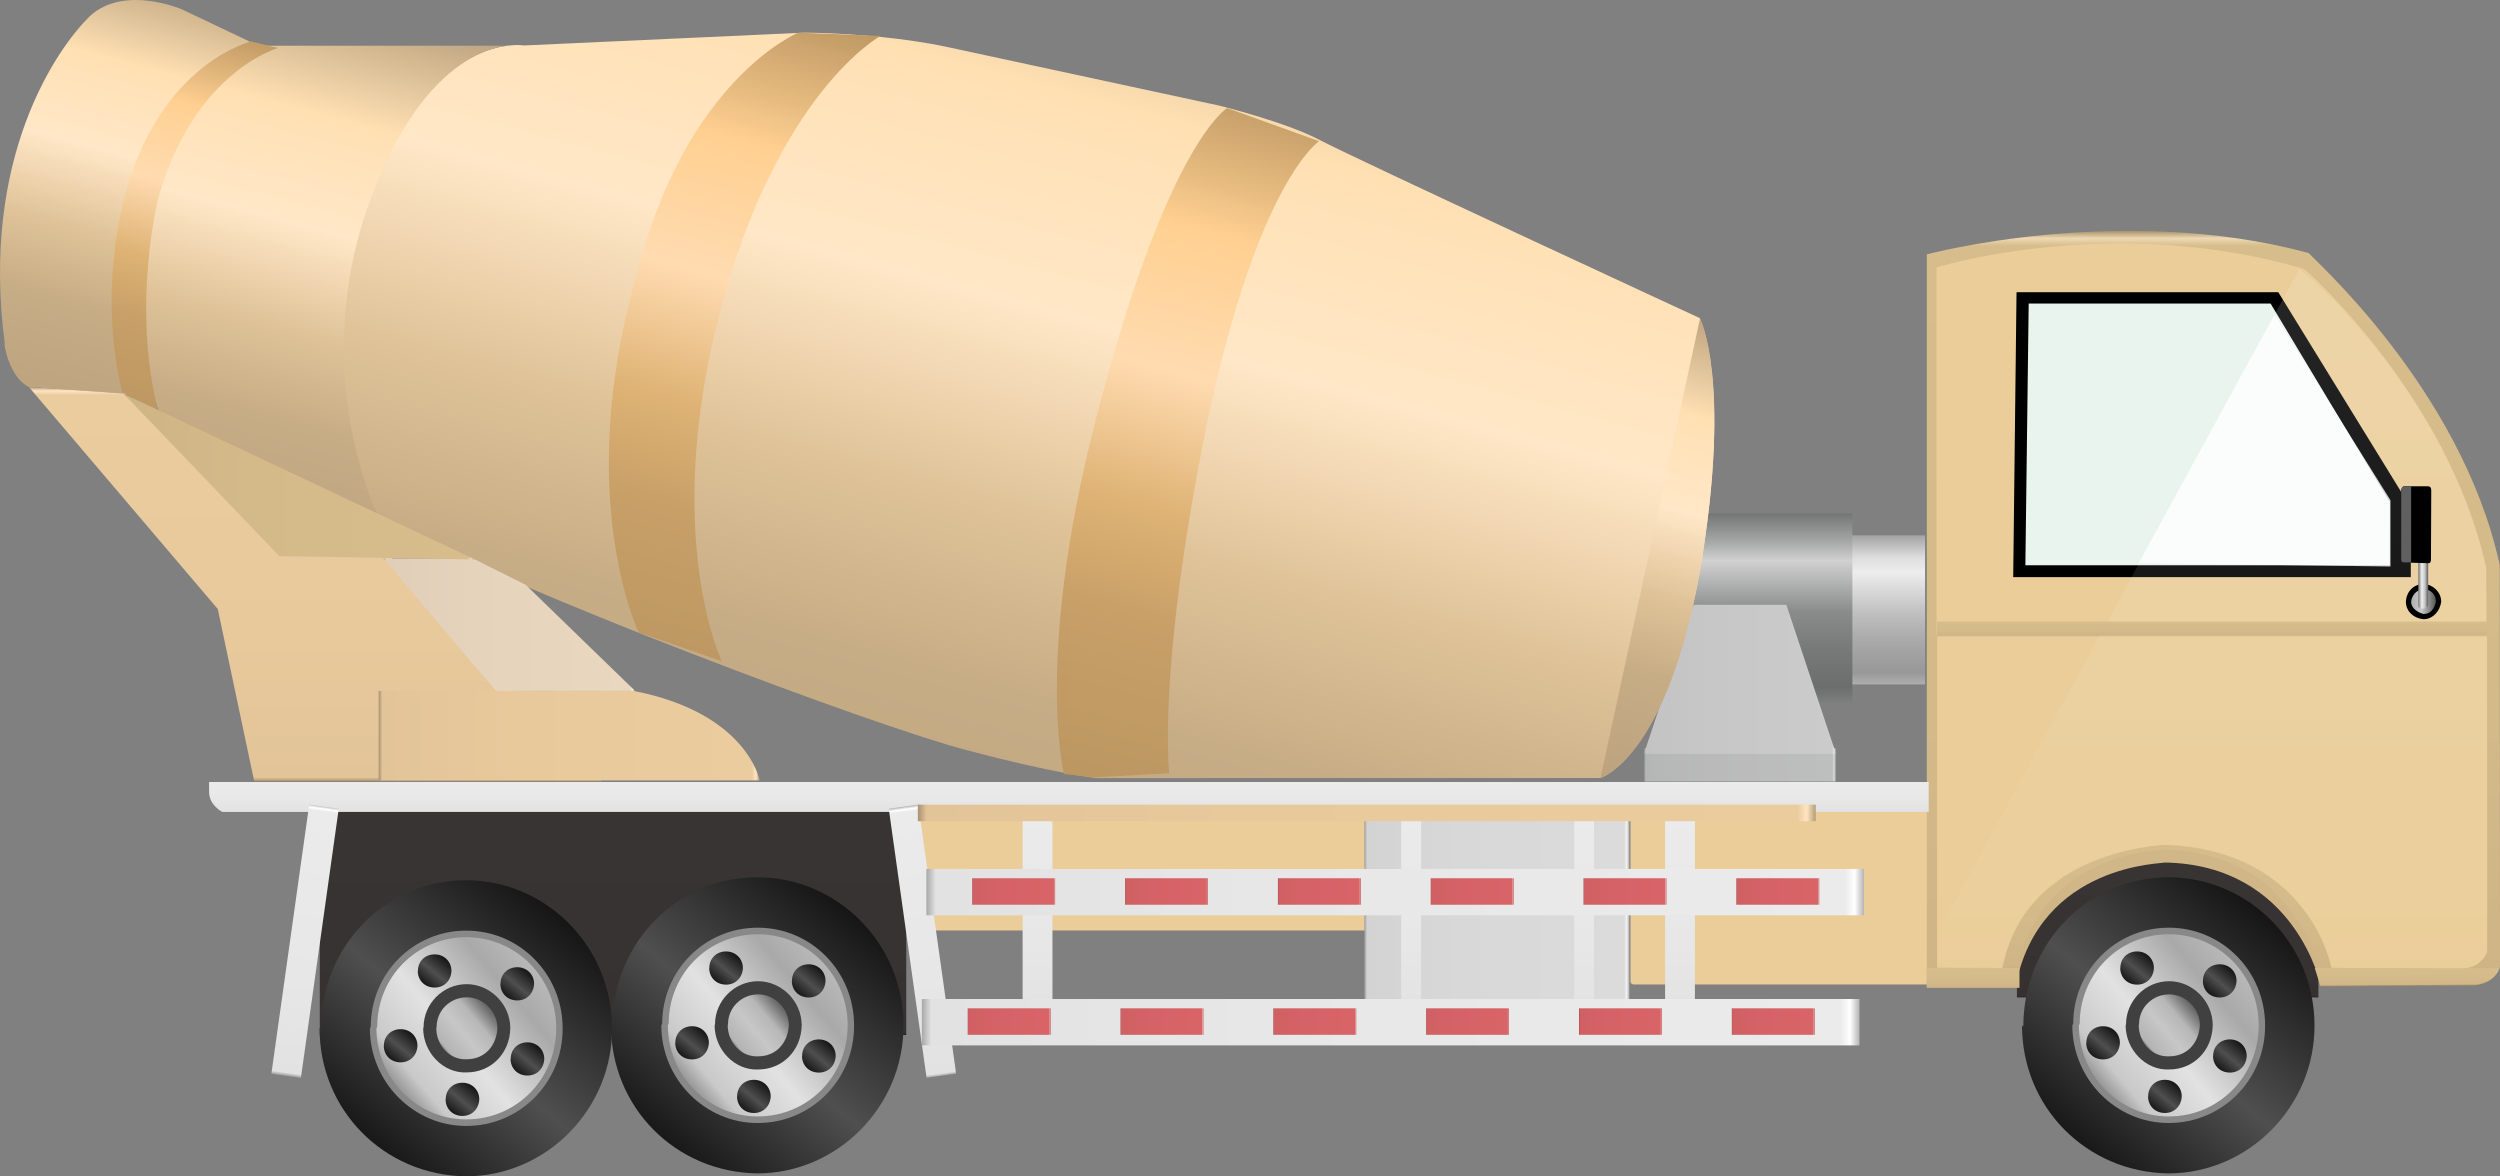 <?xml version="1.0" encoding="utf-8"?>
<!-- Generator: Adobe Illustrator 16.0.0, SVG Export Plug-In . SVG Version: 6.00 Build 0)  -->
<!DOCTYPE svg PUBLIC "-//W3C//DTD SVG 1.1//EN" "http://www.w3.org/Graphics/SVG/1.1/DTD/svg11.dtd">
<svg preserveAspectRatio="none"   version="1.1" id="图层_1" xmlns="http://www.w3.org/2000/svg" xmlns:xlink="http://www.w3.org/1999/xlink" x="0px" y="0px"
	 width="565.909px" height="266.276px" viewBox="-0.124 300.684 565.909 266.276"
	 enable-background="new -0.124 300.684 565.909 266.276" xml:space="preserve">
<rect x="-0.124" y="300.684" width="565.909" height="266.276" fill="#808080" stroke="none"/>
<g id="surface431">
	<path fill="#EACD98" d="M324.972,511.312h-132c0,0-0.75,0.113-0.75-0.379v-25.871h132.75V511.312z"/>
	
		<linearGradient id="SVGID_1_" gradientUnits="userSpaceOnUse" x1="227.226" y1="201.302" x2="227.226" y2="156.302" gradientTransform="matrix(0.75 0 0 -0.75 246.471 572.839)">
		<stop  offset="0" style="stop-color:#A3A3A4"/>
		<stop  offset="0.15" style="stop-color:#DEDEDF"/>
		<stop  offset="0.25" style="stop-color:#EDEDED"/>
		<stop  offset="0.52" style="stop-color:#C0C0C1"/>
		<stop  offset="0.69" style="stop-color:#ABABAC"/>
		<stop  offset="0.8" style="stop-color:#A1A1A2"/>
		<stop  offset="0.92" style="stop-color:#989899"/>
		<stop  offset="1" style="stop-color:#AFAFB0"/>
	</linearGradient>
	<path fill="url(#SVGID_1_)" d="M398.14,421.863h37.5v33.75h-37.5V421.863z"/>
	
		<linearGradient id="SVGID_2_" gradientUnits="userSpaceOnUse" x1="227.225" y1="201.305" x2="227.225" y2="144.305" gradientTransform="matrix(0.75 0 0 -0.75 230.018 567.869)">
		<stop  offset="0" style="stop-color:#747575"/>
		<stop  offset="0.15" style="stop-color:#A6A7A7"/>
		<stop  offset="0.25" style="stop-color:#D1D1D1"/>
		<stop  offset="0.52" style="stop-color:#8A8B8B"/>
		<stop  offset="0.69" style="stop-color:#7A7B7B"/>
		<stop  offset="0.8" style="stop-color:#737474"/>
		<stop  offset="0.92" style="stop-color:#6C6D6D"/>
		<stop  offset="1" style="stop-color:#7D7E7E"/>
	</linearGradient>
	<path fill="url(#SVGID_2_)" d="M381.687,416.89h37.5v42.75h-37.5V416.89z"/>
	
		<linearGradient id="SVGID_3_" gradientUnits="userSpaceOnUse" x1="252.364" y1="208.097" x2="217.556" y2="78.194" gradientTransform="matrix(0.75 0 0 -0.75 -151.786 451.559)">
		<stop  offset="0" style="stop-color:#BDA47F"/>
		<stop  offset="0.21" style="stop-color:#FFE0B3"/>
		<stop  offset="0.41" style="stop-color:#FFE7C7"/>
		<stop  offset="0.6" style="stop-color:#DFC297"/>
		<stop  offset="0.76" style="stop-color:#C7AD86"/>
		<stop  offset="1" style="stop-color:#BCA37E"/>
	</linearGradient>
	<path fill="url(#SVGID_3_)" d="M56.883,310.332l-15.75-7.5c0,0-13.168-5.758-21.004,1.582
		c-7.496,7.418-24.676,32.055-19.191,73.828c-0.305,0.34,1.172,8.043,5.484,10.047l21.961,1.543L56.883,310.332z"/>
	<path fill="#EACD98" d="M440.207,523.527h-70.5c0,0-0.75,0.016-0.75-0.742v-39.758h71.25V523.527z"/>
	
		<linearGradient id="SVGID_4_" gradientUnits="userSpaceOnUse" x1="247.726" y1="201.306" x2="247.726" y2="155.305" gradientTransform="matrix(0.75 0 0 -0.75 304.761 642.939)">
		<stop  offset="0" style="stop-color:#292525"/>
		<stop  offset="0.01" style="stop-color:#868584"/>
		<stop  offset="0.02" style="stop-color:#383433"/>
		<stop  offset="0.64" style="stop-color:#373332"/>
		<stop  offset="0.99" style="stop-color:#363130"/>
		<stop  offset="1" style="stop-color:#252221"/>
	</linearGradient>
	<path fill="url(#SVGID_4_)" d="M456.429,491.96h68.25v34.5h-68.25V491.96z"/>
	
		<linearGradient id="SVGID_5_" gradientUnits="userSpaceOnUse" x1="290.724" y1="201.304" x2="290.724" y2="132.304" gradientTransform="matrix(0.75 0 0 -0.75 -79.401 634.199)">
		<stop  offset="0" style="stop-color:#292525"/>
		<stop  offset="0.01" style="stop-color:#868584"/>
		<stop  offset="0.02" style="stop-color:#383433"/>
		<stop  offset="0.64" style="stop-color:#373332"/>
		<stop  offset="0.99" style="stop-color:#363130"/>
		<stop  offset="1" style="stop-color:#252221"/>
	</linearGradient>
	<path fill="url(#SVGID_5_)" d="M72.266,483.222h132.75v51.75H72.266V483.222z"/>
	
		<linearGradient id="SVGID_6_" gradientUnits="userSpaceOnUse" x1="288.724" y1="201.411" x2="288.724" y2="-26.696" gradientTransform="matrix(0.75 0 0 -0.75 284.367 503.992)">
		<stop  offset="0" style="stop-color:#A5906A"/>
		<stop  offset="0.01" style="stop-color:#EED8B3"/>
		<stop  offset="0.02" style="stop-color:#D7BD8C"/>
		<stop  offset="0.64" style="stop-color:#D4BA89"/>
		<stop  offset="0.99" style="stop-color:#CFB586"/>
		<stop  offset="1" style="stop-color:#9A8662"/>
	</linearGradient>
	<path fill="url(#SVGID_6_)" d="M436.035,358.265c0,0,43.914-11.789,86.469-0.301c-0.219,0.301,34.441,30.242,43.223,70.625
		l0.059,90.926c0,0-1.066,4.289-6.785,4.289l-33.715,0.211c0,0-5.637-27.613-35.48-28.094c0.23,0.344-28.18-0.117-33.695,28.027
		l-20.074,0.066V358.265z"/>
	<path fill="#EACD98" d="M438.234,361.214c0,0,39.711-12.363,83.016,0.293c0.234-0.293,33.035,29.008,41.406,67.742l0.078,15.215
		h-124.5V361.214z"/>
	<path d="M456.343,366.82h59.25l30,48.75v15.75h-90L456.343,366.82z"/>
	<path fill="#E8F4ED" d="M459.097,369.386h54.75l27,45v14.25h-82.5L459.097,369.386z"/>
	
		<linearGradient id="SVGID_7_" gradientUnits="userSpaceOnUse" x1="255.226" y1="201.302" x2="255.226" y2="156.848" gradientTransform="matrix(0.75 0 0 -0.75 301.479 638.812)">
		<stop  offset="0" style="stop-color:#A5906A"/>
		<stop  offset="0.01" style="stop-color:#EED8B3"/>
		<stop  offset="0.02" style="stop-color:#D7BD8C"/>
		<stop  offset="0.64" style="stop-color:#D4BA89"/>
		<stop  offset="0.99" style="stop-color:#CFB586"/>
		<stop  offset="1" style="stop-color:#9A8662"/>
	</linearGradient>
	<path fill="url(#SVGID_7_)" d="M532.648,487.835v33h-7.5c0,0-5.5-27.328-35.348-27.809c0.098,0.059-28.18-0.117-33.695,28.148
		l-2.957-0.34v-33H532.648z"/>
	<path fill="#EACD98" d="M562.863,444.75V516c0,0-0.945,4.004-6.43,4.004l-28.82-0.254c0,0-4.809-26.719-37.762-27.82
		c0.262,0.07-31.422,0.758-36.711,27.875l-14.777-0.055v-75H562.863z"/>
	
		<linearGradient id="SVGID_8_" gradientUnits="userSpaceOnUse" x1="216.226" y1="201.306" x2="216.226" y2="195.306" gradientTransform="matrix(0.75 0 0 -0.75 284.347 670.775)">
		<stop  offset="0" style="stop-color:#A5906A"/>
		<stop  offset="0.01" style="stop-color:#EED8B3"/>
		<stop  offset="0.02" style="stop-color:#D7BD8C"/>
		<stop  offset="0.64" style="stop-color:#D4BA89"/>
		<stop  offset="0.99" style="stop-color:#CFB586"/>
		<stop  offset="1" style="stop-color:#9A8662"/>
	</linearGradient>
	<path fill="url(#SVGID_8_)" d="M436.015,519.796h21v4.5h-21V519.796z"/>
	
		<linearGradient id="SVGID_9_" gradientUnits="userSpaceOnUse" x1="230.09" y1="201.306" x2="230.09" y2="195.982" gradientTransform="matrix(0.75 0 0 -0.75 372.19 670.795)">
		<stop  offset="0" style="stop-color:#A5906A"/>
		<stop  offset="0.01" style="stop-color:#EED8B3"/>
		<stop  offset="0.02" style="stop-color:#D7BD8C"/>
		<stop  offset="0.64" style="stop-color:#D4BA89"/>
		<stop  offset="0.99" style="stop-color:#CFB586"/>
		<stop  offset="1" style="stop-color:#9A8662"/>
	</linearGradient>
	<path fill="url(#SVGID_9_)" d="M523.859,519.816c0,0,1.145,3.559,1.145,3.992l35.605-0.242c0,0,4.012-0.563,5.047-3.688
		L523.859,519.816z"/>
	
		<linearGradient id="SVGID_10_" gradientUnits="userSpaceOnUse" x1="285.226" y1="201.306" x2="285.226" y2="-9.956" gradientTransform="matrix(0.75 0 0 -0.75 286.991 512.497)">
		<stop  offset="0" style="stop-color:#FFFFFF;stop-opacity:0.149"/>
		<stop  offset="1" style="stop-color:#FFFFFF;stop-opacity:0.024"/>
	</linearGradient>
	<path fill="url(#SVGID_10_)" d="M520.41,361.519c0,0,32.723,26.23,42.238,67.73l0.512,86.77c0,0-0.527,2.555-4.172,3.477
		l-30.328,0.273c0,0-8.059-27.359-37.902-27.84c-0.348,0.09-32.113-0.391-37.629,28.035l-14.469-0.195v-8.25L520.41,361.519z"/>
	<path fill="#FFFFFF" fill-opacity="0.804" d="M514.738,371.917l26.25,42v15l-57-0.75L514.738,371.917z"/>
	<path stroke="#000000" stroke-linejoin="bevel" stroke-miterlimit="10" d="M544.976,437.14c0-2.25,1.566-3.75,3.496-3.75
		c1.754,0,3.5,1.559,3.5,3.48c-0.246,1.77-1.566,3.48-3.5,3.48c-1.996-0.211-3.496-1.559-3.496-3.48V437.14z"/>
	
		<linearGradient id="SVGID_11_" gradientUnits="userSpaceOnUse" x1="202.223" y1="197.576" x2="209.712" y2="197.576" gradientTransform="matrix(0.75 0 0 -0.75 393.997 585.055)">
		<stop  offset="0" style="stop-color:#AEAEAE"/>
		<stop  offset="0.41" style="stop-color:#C9C9C9"/>
		<stop  offset="1" style="stop-color:#565656"/>
	</linearGradient>
	<path fill="url(#SVGID_11_)" d="M545.664,437.078c0-1.5,1.258-3,2.809-3c1.691,0,2.809,1.25,2.809,2.793
		c-0.367,1.707-1.258,2.797-2.809,2.797c-1.309-0.34-2.809-1.254-2.809-2.797V437.078z"/>
	
		<linearGradient id="SVGID_12_" gradientUnits="userSpaceOnUse" x1="202.224" y1="190.77" x2="205.224" y2="190.77" gradientTransform="matrix(0.75 0 0 -0.75 395.613 573.649)">
		<stop  offset="0" style="stop-color:#767676"/>
		<stop  offset="0.36" style="stop-color:#EFEFEF"/>
		<stop  offset="0.7" style="stop-color:#C0C0C0"/>
		<stop  offset="0.91" style="stop-color:#727272"/>
	</linearGradient>
	<path fill="url(#SVGID_12_)" d="M547.281,422.671h2.25v15c0,0-0.371,0.801-1.18,0.801c-1.07-0.051-1.07-0.594-1.07-0.594V422.671z"
		/>
	<path d="M544.16,410.761h5.25c0.75,0,0.816,0.492,0.816,1.098l-0.066,15.402c0,0.75-0.234,0.914-0.605,0.914l-5.395-0.164
		c-0.75,0-0.758-0.336-0.758-0.941l0.008-15.559c0,0,0.289-0.75,0.66-0.75H544.16z"/>
	<path fill="#606060" d="M544.167,410.75h1.5V428h-1.5c-0.75,0-0.762-0.324-0.762-0.93l0.012-15.57c0,0,0.289-0.75,0.656-0.75
		H544.167z"/>
	
		<linearGradient id="SVGID_13_" gradientUnits="userSpaceOnUse" x1="286.261" y1="204.529" x2="205.785" y2="108.62" gradientTransform="matrix(0.75 0 0 -0.75 -13.187 650.254)">
		<stop  offset="0" style="stop-color:#000000"/>
		<stop  offset="0.53" style="stop-color:#4F4F4F"/>
		<stop  offset="1" style="stop-color:#000000"/>
	</linearGradient>
	<path fill="url(#SVGID_13_)" d="M138.48,533.027c0-18.75,14.523-33.75,32.805-33.75c18.195,0,33.105,15.004,33.105,33.512
		c0.09,18.238-14.824,33.508-33.105,33.508c-18.555-0.27-33.105-15.004-33.105-33.508L138.48,533.027z"/>
	<path fill="#888889" d="M149.77,532.429c0-12,9.57-21.75,21.617-21.75c12.133,0,21.816,9.898,21.816,22.109
		c0.066,12.391-9.766,22.105-21.816,22.105c-11.867,0.035-21.813-9.898-21.813-22.105L149.77,532.429z"/>
	
		<linearGradient id="SVGID_14_" gradientUnits="userSpaceOnUse" x1="258.58" y1="198.517" x2="199.662" y2="149.079" gradientTransform="matrix(0.75 0 0 -0.75 -0.431 663.145)">
		<stop  offset="0" style="stop-color:#C8C8C8"/>
		<stop  offset="0.28" style="stop-color:#A9A9A9"/>
		<stop  offset="0.56" style="stop-color:#E2E2E2"/>
		<stop  offset="0.78" style="stop-color:#C9C9C9"/>
		<stop  offset="1" style="stop-color:#373737"/>
	</linearGradient>
	<path fill="url(#SVGID_14_)" d="M151.238,532.417c0-11.25,8.926-20.25,20.164-20.25c11.336,0,20.348,9.23,20.348,20.621
		c-0.012,11.629-9.109,20.617-20.348,20.617c-11.164,0.012-20.348-9.23-20.348-20.617L151.238,532.417z"/>
	<path fill="#404040" d="M161.727,532.546c0-5.25,4.324-9.75,9.77-9.75c5.23,0,9.859,4.473,9.859,9.992
		c-0.129,5.758-4.414,9.988-9.859,9.988c-5.27,0.27-9.859-4.473-9.859-9.988L161.727,532.546z"/>
	
		<linearGradient id="SVGID_15_" gradientUnits="userSpaceOnUse" x1="221.379" y1="200.361" x2="201.345" y2="183.55" gradientTransform="matrix(0.75 0 0 -0.75 13 676.756)">
		<stop  offset="0" style="stop-color:#282828"/>
		<stop  offset="0.36" style="stop-color:#B7B7B7"/>
		<stop  offset="0.57" style="stop-color:#C7C7C7"/>
		<stop  offset="0.83" style="stop-color:#B4B4B4"/>
		<stop  offset="0.9" style="stop-color:#3A3A3A"/>
	</linearGradient>
	<path fill="url(#SVGID_15_)" d="M164.668,532.527c0-3.75,3.035-6.75,6.855-6.75c3.645,0,6.918,3.141,6.918,7.012
		c-0.273,4.238-3.098,7.008-6.918,7.008c-3.855,0.23-6.918-3.137-6.918-7.008L164.668,532.527z"/>
	
		<linearGradient id="SVGID_16_" gradientUnits="userSpaceOnUse" x1="211.829" y1="201.748" x2="202.695" y2="190.862" gradientTransform="matrix(0.75 0 0 -0.75 8.77 667.032)">
		<stop  offset="0" style="stop-color:#000000"/>
		<stop  offset="0.53" style="stop-color:#4F4F4F"/>
		<stop  offset="1" style="stop-color:#000000"/>
	</linearGradient>
	<path fill="url(#SVGID_16_)" d="M160.438,519.804c0-2.25,1.684-3.75,3.789-3.75c2.211,0,3.813,1.684,3.813,3.758
		c-0.102,2.242-1.707,3.758-3.813,3.758c-2.289-0.016-3.813-1.684-3.813-3.758L160.438,519.804z"/>
	
		<linearGradient id="SVGID_17_" gradientUnits="userSpaceOnUse" x1="211.83" y1="201.746" x2="202.697" y2="190.862" gradientTransform="matrix(0.75 0 0 -0.75 15.068 696.09)">
		<stop  offset="0" style="stop-color:#000000"/>
		<stop  offset="0.53" style="stop-color:#4F4F4F"/>
		<stop  offset="1" style="stop-color:#000000"/>
	</linearGradient>
	<path fill="url(#SVGID_17_)" d="M166.738,548.863c0-2.25,1.68-3.75,3.785-3.75c2.215,0,3.813,1.68,3.813,3.758
		c-0.098,2.242-1.707,3.758-3.813,3.758c-2.285-0.016-3.813-1.684-3.813-3.758L166.738,548.863z"/>
	
		<linearGradient id="SVGID_18_" gradientUnits="userSpaceOnUse" x1="211.828" y1="201.748" x2="202.694" y2="190.862" gradientTransform="matrix(0.75 0 0 -0.75 1.074 683.963)">
		<stop  offset="0" style="stop-color:#000000"/>
		<stop  offset="0.53" style="stop-color:#4F4F4F"/>
		<stop  offset="1" style="stop-color:#000000"/>
	</linearGradient>
	<path fill="url(#SVGID_18_)" d="M152.742,536.734c0-2.25,1.684-3.75,3.785-3.75c2.215,0,3.813,1.684,3.813,3.758
		c-0.098,2.242-1.707,3.758-3.813,3.758c-2.285-0.016-3.809-1.684-3.809-3.758L152.742,536.734z"/>
	
		<linearGradient id="SVGID_19_" gradientUnits="userSpaceOnUse" x1="211.829" y1="201.747" x2="202.695" y2="190.862" gradientTransform="matrix(0.75 0 0 -0.75 27.474 669.943)">
		<stop  offset="0" style="stop-color:#000000"/>
		<stop  offset="0.53" style="stop-color:#4F4F4F"/>
		<stop  offset="1" style="stop-color:#000000"/>
	</linearGradient>
	<path fill="url(#SVGID_19_)" d="M179.145,522.714c0-2.25,1.68-3.75,3.785-3.75c2.215,0,3.813,1.684,3.813,3.758
		c-0.098,2.242-1.707,3.758-3.813,3.758c-2.285-0.016-3.813-1.68-3.813-3.758L179.145,522.714z"/>
	
		<linearGradient id="SVGID_20_" gradientUnits="userSpaceOnUse" x1="211.83" y1="201.747" x2="202.696" y2="190.861" gradientTransform="matrix(0.75 0 0 -0.75 29.778 686.944)">
		<stop  offset="0" style="stop-color:#000000"/>
		<stop  offset="0.53" style="stop-color:#4F4F4F"/>
		<stop  offset="1" style="stop-color:#000000"/>
	</linearGradient>
	<path fill="url(#SVGID_20_)" d="M181.445,539.718c0-2.25,1.684-3.75,3.789-3.75c2.211,0,3.813,1.68,3.813,3.758
		c-0.102,2.242-1.707,3.754-3.813,3.754c-2.289-0.012-3.813-1.68-3.813-3.754L181.445,539.718z"/>
	
		<linearGradient id="SVGID_21_" gradientUnits="userSpaceOnUse" x1="286.262" y1="204.528" x2="205.786" y2="108.62" gradientTransform="matrix(0.75 0 0 -0.75 -79.155 650.918)">
		<stop  offset="0" style="stop-color:#000000"/>
		<stop  offset="0.53" style="stop-color:#4F4F4F"/>
		<stop  offset="1" style="stop-color:#000000"/>
	</linearGradient>
	<path fill="url(#SVGID_21_)" d="M72.516,533.691c0-18.75,14.52-33.75,32.801-33.75c18.199,0,33.105,15.004,33.105,33.512
		c0.094,18.238-14.82,33.508-33.105,33.508c-18.551-0.27-33.102-15-33.102-33.508L72.516,533.691z"/>
	<path fill="#888889" d="M83.805,533.093c0-12,9.566-21.75,21.617-21.75c12.133,0,21.813,9.898,21.813,22.109
		c0.07,12.391-9.766,22.105-21.813,22.105c-11.867,0.035-21.816-9.898-21.816-22.105L83.805,533.093z"/>
	
		<linearGradient id="SVGID_22_" gradientUnits="userSpaceOnUse" x1="258.58" y1="198.518" x2="199.661" y2="149.079" gradientTransform="matrix(0.75 0 0 -0.75 -66.399 663.809)">
		<stop  offset="0" style="stop-color:#C8C8C8"/>
		<stop  offset="0.28" style="stop-color:#A9A9A9"/>
		<stop  offset="0.56" style="stop-color:#E2E2E2"/>
		<stop  offset="0.78" style="stop-color:#C9C9C9"/>
		<stop  offset="1" style="stop-color:#373737"/>
	</linearGradient>
	<path fill="url(#SVGID_22_)" d="M85.27,533.082c0-11.25,8.926-20.25,20.164-20.25c11.336,0,20.348,9.23,20.348,20.621
		c-0.012,11.629-9.109,20.617-20.348,20.617c-11.164,0.012-20.348-9.23-20.348-20.617L85.27,533.082z"/>
	<path fill="#404040" d="M95.758,533.21c0-5.25,4.324-9.75,9.77-9.75c5.23,0,9.863,4.473,9.863,9.992
		c-0.133,5.758-4.418,9.988-9.863,9.988c-5.27,0.27-9.859-4.473-9.859-9.988L95.758,533.21z"/>
	
		<linearGradient id="SVGID_23_" gradientUnits="userSpaceOnUse" x1="221.378" y1="200.362" x2="201.343" y2="183.551" gradientTransform="matrix(0.75 0 0 -0.75 -52.967 677.42)">
		<stop  offset="0" style="stop-color:#282828"/>
		<stop  offset="0.36" style="stop-color:#B7B7B7"/>
		<stop  offset="0.57" style="stop-color:#C7C7C7"/>
		<stop  offset="0.83" style="stop-color:#B4B4B4"/>
		<stop  offset="0.9" style="stop-color:#3A3A3A"/>
	</linearGradient>
	<path fill="url(#SVGID_23_)" d="M98.703,533.191c0-3.75,3.031-6.75,6.852-6.75c3.648,0,6.918,3.141,6.918,7.012
		c-0.27,4.238-3.098,7.008-6.918,7.008c-3.852,0.23-6.918-3.137-6.918-7.008L98.703,533.191z"/>
	
		<linearGradient id="SVGID_24_" gradientUnits="userSpaceOnUse" x1="211.829" y1="201.748" x2="202.695" y2="190.862" gradientTransform="matrix(0.75 0 0 -0.75 -57.198 667.697)">
		<stop  offset="0" style="stop-color:#000000"/>
		<stop  offset="0.53" style="stop-color:#4F4F4F"/>
		<stop  offset="1" style="stop-color:#000000"/>
	</linearGradient>
	<path fill="url(#SVGID_24_)" d="M94.473,520.468c0-2.25,1.68-3.75,3.785-3.75c2.215,0,3.813,1.684,3.813,3.758
		c-0.098,2.242-1.707,3.758-3.813,3.758c-2.285-0.016-3.813-1.684-3.813-3.758L94.473,520.468z"/>
	
		<linearGradient id="SVGID_25_" gradientUnits="userSpaceOnUse" x1="211.828" y1="201.748" x2="202.694" y2="190.862" gradientTransform="matrix(0.75 0 0 -0.75 -50.9 696.755)">
		<stop  offset="0" style="stop-color:#000000"/>
		<stop  offset="0.53" style="stop-color:#4F4F4F"/>
		<stop  offset="1" style="stop-color:#000000"/>
	</linearGradient>
	<path fill="url(#SVGID_25_)" d="M100.77,549.527c0-2.25,1.68-3.75,3.785-3.75c2.215,0,3.813,1.684,3.813,3.758
		c-0.098,2.242-1.707,3.758-3.813,3.758c-2.285-0.016-3.813-1.684-3.813-3.758L100.77,549.527z"/>
	
		<linearGradient id="SVGID_26_" gradientUnits="userSpaceOnUse" x1="211.828" y1="201.748" x2="202.694" y2="190.863" gradientTransform="matrix(0.75 0 0 -0.75 -64.895 684.627)">
		<stop  offset="0" style="stop-color:#000000"/>
		<stop  offset="0.53" style="stop-color:#4F4F4F"/>
		<stop  offset="1" style="stop-color:#000000"/>
	</linearGradient>
	<path fill="url(#SVGID_26_)" d="M86.773,537.398c0-2.25,1.684-3.75,3.789-3.75c2.211,0,3.813,1.684,3.813,3.758
		c-0.102,2.242-1.707,3.758-3.813,3.758c-2.289-0.016-3.813-1.684-3.813-3.758L86.773,537.398z"/>
	
		<linearGradient id="SVGID_27_" gradientUnits="userSpaceOnUse" x1="211.829" y1="201.748" x2="202.695" y2="190.862" gradientTransform="matrix(0.75 0 0 -0.75 -38.494 670.609)">
		<stop  offset="0" style="stop-color:#000000"/>
		<stop  offset="0.53" style="stop-color:#4F4F4F"/>
		<stop  offset="1" style="stop-color:#000000"/>
	</linearGradient>
	<path fill="url(#SVGID_27_)" d="M113.176,523.378c0-2.25,1.68-3.75,3.785-3.75c2.215,0,3.813,1.684,3.813,3.758
		c-0.098,2.242-1.707,3.758-3.813,3.758c-2.285-0.016-3.813-1.68-3.813-3.758L113.176,523.378z"/>
	
		<linearGradient id="SVGID_28_" gradientUnits="userSpaceOnUse" x1="211.83" y1="201.747" x2="202.696" y2="190.862" gradientTransform="matrix(0.75 0 0 -0.75 -36.19 687.61)">
		<stop  offset="0" style="stop-color:#000000"/>
		<stop  offset="0.53" style="stop-color:#4F4F4F"/>
		<stop  offset="1" style="stop-color:#000000"/>
	</linearGradient>
	<path fill="url(#SVGID_28_)" d="M115.48,540.382c0-2.25,1.68-3.75,3.785-3.75c2.215,0,3.813,1.68,3.813,3.758
		c-0.098,2.242-1.707,3.758-3.813,3.758c-2.285-0.016-3.813-1.684-3.813-3.758L115.48,540.382z"/>
	
		<linearGradient id="SVGID_29_" gradientUnits="userSpaceOnUse" x1="286.259" y1="204.528" x2="205.782" y2="108.619" gradientTransform="matrix(0.75 0 0 -0.75 306.219 650.252)">
		<stop  offset="0" style="stop-color:#000000"/>
		<stop  offset="0.53" style="stop-color:#4F4F4F"/>
		<stop  offset="1" style="stop-color:#000000"/>
	</linearGradient>
	<path fill="url(#SVGID_29_)" d="M457.886,533.023c0-18.75,14.52-33.75,32.805-33.75c18.195,0,33.102,15.004,33.102,33.512
		c0.094,18.238-14.82,33.512-33.102,33.512c-18.555-0.273-33.105-15.004-33.105-33.512L457.886,533.023z"/>
	<path fill="#888889" d="M469.175,532.429c0-12,9.57-21.75,21.617-21.75c12.133,0,21.816,9.898,21.816,22.105
		c0.066,12.395-9.766,22.105-21.816,22.105c-11.867,0.039-21.816-9.895-21.816-22.105L469.175,532.429z"/>
	
		<linearGradient id="SVGID_30_" gradientUnits="userSpaceOnUse" x1="258.58" y1="198.518" x2="199.661" y2="149.079" gradientTransform="matrix(0.75 0 0 -0.75 318.974 663.143)">
		<stop  offset="0" style="stop-color:#C8C8C8"/>
		<stop  offset="0.28" style="stop-color:#A9A9A9"/>
		<stop  offset="0.56" style="stop-color:#E2E2E2"/>
		<stop  offset="0.78" style="stop-color:#C9C9C9"/>
		<stop  offset="1" style="stop-color:#373737"/>
	</linearGradient>
	<path fill="url(#SVGID_30_)" d="M470.644,532.414c0-11.25,8.926-20.25,20.164-20.25c11.336,0,20.348,9.234,20.348,20.621
		c-0.012,11.629-9.109,20.621-20.348,20.621c-11.164,0.008-20.352-9.23-20.352-20.621L470.644,532.414z"/>
	<path fill="#404040" d="M481.132,532.542c0-5.25,4.324-9.75,9.77-9.75c5.23,0,9.859,4.473,9.859,9.992
		c-0.129,5.758-4.414,9.992-9.859,9.992c-5.27,0.266-9.859-4.473-9.859-9.992L481.132,532.542z"/>
	
		<linearGradient id="SVGID_31_" gradientUnits="userSpaceOnUse" x1="221.38" y1="200.361" x2="201.345" y2="183.549" gradientTransform="matrix(0.75 0 0 -0.75 332.406 676.754)">
		<stop  offset="0" style="stop-color:#282828"/>
		<stop  offset="0.36" style="stop-color:#B7B7B7"/>
		<stop  offset="0.57" style="stop-color:#C7C7C7"/>
		<stop  offset="0.83" style="stop-color:#B4B4B4"/>
		<stop  offset="0.9" style="stop-color:#3A3A3A"/>
	</linearGradient>
	<path fill="url(#SVGID_31_)" d="M484.074,532.527c0-3.75,3.035-6.75,6.855-6.75c3.645,0,6.918,3.137,6.918,7.008
		c-0.273,4.242-3.098,7.012-6.918,7.012c-3.855,0.23-6.918-3.141-6.918-7.012L484.074,532.527z"/>
	
		<linearGradient id="SVGID_32_" gradientUnits="userSpaceOnUse" x1="211.828" y1="201.748" x2="202.694" y2="190.862" gradientTransform="matrix(0.75 0 0 -0.75 328.176 667.031)">
		<stop  offset="0" style="stop-color:#000000"/>
		<stop  offset="0.53" style="stop-color:#4F4F4F"/>
		<stop  offset="1" style="stop-color:#000000"/>
	</linearGradient>
	<path fill="url(#SVGID_32_)" d="M479.843,519.804c0-2.25,1.684-3.75,3.789-3.75c2.211,0,3.813,1.68,3.813,3.758
		c-0.102,2.242-1.707,3.758-3.813,3.758c-2.289-0.016-3.813-1.684-3.813-3.758L479.843,519.804z"/>
	
		<linearGradient id="SVGID_33_" gradientUnits="userSpaceOnUse" x1="211.826" y1="201.749" x2="202.692" y2="190.863" gradientTransform="matrix(0.75 0 0 -0.75 334.474 696.089)">
		<stop  offset="0" style="stop-color:#000000"/>
		<stop  offset="0.53" style="stop-color:#4F4F4F"/>
		<stop  offset="1" style="stop-color:#000000"/>
	</linearGradient>
	<path fill="url(#SVGID_33_)" d="M486.14,548.859c0-2.25,1.684-3.75,3.789-3.75c2.211,0,3.813,1.684,3.813,3.758
		c-0.102,2.242-1.707,3.758-3.813,3.758c-2.289-0.016-3.813-1.68-3.813-3.758L486.14,548.859z"/>
	
		<linearGradient id="SVGID_34_" gradientUnits="userSpaceOnUse" x1="211.829" y1="201.747" x2="202.695" y2="190.861" gradientTransform="matrix(0.75 0 0 -0.75 320.478 683.961)">
		<stop  offset="0" style="stop-color:#000000"/>
		<stop  offset="0.53" style="stop-color:#4F4F4F"/>
		<stop  offset="1" style="stop-color:#000000"/>
	</linearGradient>
	<path fill="url(#SVGID_34_)" d="M472.148,536.734c0-2.25,1.68-3.75,3.785-3.75c2.215,0,3.813,1.68,3.813,3.758
		c-0.098,2.242-1.707,3.758-3.813,3.758c-2.285-0.016-3.813-1.684-3.813-3.758L472.148,536.734z"/>
	
		<linearGradient id="SVGID_35_" gradientUnits="userSpaceOnUse" x1="211.828" y1="201.748" x2="202.695" y2="190.863" gradientTransform="matrix(0.75 0 0 -0.75 346.879 669.942)">
		<stop  offset="0" style="stop-color:#000000"/>
		<stop  offset="0.53" style="stop-color:#4F4F4F"/>
		<stop  offset="1" style="stop-color:#000000"/>
	</linearGradient>
	<path fill="url(#SVGID_35_)" d="M498.546,522.714c0-2.25,1.684-3.75,3.789-3.75c2.211,0,3.813,1.684,3.813,3.758
		c-0.102,2.242-1.707,3.758-3.813,3.758c-2.289-0.016-3.813-1.684-3.813-3.758L498.546,522.714z"/>
	
		<linearGradient id="SVGID_36_" gradientUnits="userSpaceOnUse" x1="211.829" y1="201.748" x2="202.694" y2="190.861" gradientTransform="matrix(0.75 0 0 -0.75 349.183 686.943)">
		<stop  offset="0" style="stop-color:#000000"/>
		<stop  offset="0.53" style="stop-color:#4F4F4F"/>
		<stop  offset="1" style="stop-color:#000000"/>
	</linearGradient>
	<path fill="url(#SVGID_36_)" d="M500.851,539.714c0-2.25,1.684-3.75,3.789-3.75c2.211,0,3.809,1.684,3.809,3.758
		c-0.098,2.242-1.703,3.758-3.809,3.758c-2.289-0.016-3.813-1.684-3.813-3.758L500.851,539.714z"/>
	
		<linearGradient id="SVGID_37_" gradientUnits="userSpaceOnUse" x1="461.727" y1="201.306" x2="461.727" y2="192.306" gradientTransform="matrix(0.75 0 0 -0.75 -104.463 628.709)">
		<stop  offset="0" style="stop-color:#B5B5B5"/>
		<stop  offset="0.01" style="stop-color:#FFFFFF"/>
		<stop  offset="0.02" style="stop-color:#EBEBEB"/>
		<stop  offset="0.64" style="stop-color:#E7E7E7"/>
		<stop  offset="0.99" style="stop-color:#E2E2E2"/>
		<stop  offset="1" style="stop-color:#A8A8A8"/>
	</linearGradient>
	<path fill="url(#SVGID_37_)" d="M436.457,484.48H50.207c0,0-3-1.473-3-4.523v-2.227h389.25V484.48z"/>
	
		<linearGradient id="SVGID_38_" gradientUnits="userSpaceOnUse" x1="285.224" y1="201.304" x2="285.224" y2="197.303" gradientTransform="matrix(0.75 0 0 -0.75 286.659 592.43)">
		<stop  offset="0" style="stop-color:#A5906A"/>
		<stop  offset="0.01" style="stop-color:#EED8B3"/>
		<stop  offset="0.02" style="stop-color:#D7BD8C"/>
		<stop  offset="0.64" style="stop-color:#D4BA89"/>
		<stop  offset="0.99" style="stop-color:#CFB586"/>
		<stop  offset="1" style="stop-color:#9A8662"/>
	</linearGradient>
	<path fill="url(#SVGID_38_)" d="M438.328,444.453h124.5v-3h-124.5V444.453z"/>
	
		<linearGradient id="SVGID_39_" gradientUnits="userSpaceOnUse" x1="231.97" y1="205.625" x2="231.97" y2="123.621" gradientTransform="matrix(0.743 0.104 0.104 -0.743 -120.537 611.812)">
		<stop  offset="0" style="stop-color:#B5B5B5"/>
		<stop  offset="0.01" style="stop-color:#FFFFFF"/>
		<stop  offset="0.02" style="stop-color:#EBEBEB"/>
		<stop  offset="0.64" style="stop-color:#E7E7E7"/>
		<stop  offset="0.99" style="stop-color:#E2E2E2"/>
		<stop  offset="1" style="stop-color:#A8A8A8"/>
	</linearGradient>
	<path fill="url(#SVGID_39_)" d="M69.867,482.839l6.684,0.938l-8.559,60.902l-6.684-0.938L69.867,482.839z"/>
	
		<linearGradient id="SVGID_40_" gradientUnits="userSpaceOnUse" x1="181.126" y1="200.545" x2="181.126" y2="118.541" gradientTransform="matrix(0.743 -0.104 -0.104 -0.743 90.811 651.124)">
		<stop  offset="0" style="stop-color:#B5B5B5"/>
		<stop  offset="0.01" style="stop-color:#FFFFFF"/>
		<stop  offset="0.02" style="stop-color:#EBEBEB"/>
		<stop  offset="0.64" style="stop-color:#E7E7E7"/>
		<stop  offset="0.99" style="stop-color:#E2E2E2"/>
		<stop  offset="1" style="stop-color:#A8A8A8"/>
	</linearGradient>
	<path fill="url(#SVGID_40_)" d="M201.059,483.746l6.684-0.941l8.563,60.902l-6.688,0.941L201.059,483.746z"/>
	
		<linearGradient id="SVGID_41_" gradientUnits="userSpaceOnUse" x1="206.724" y1="201.306" x2="206.724" y2="138.306" gradientTransform="matrix(0.75 0 0 -0.75 79.696 634.986)">
		<stop  offset="0" style="stop-color:#B5B5B5"/>
		<stop  offset="0.01" style="stop-color:#FFFFFF"/>
		<stop  offset="0.02" style="stop-color:#EBEBEB"/>
		<stop  offset="0.64" style="stop-color:#E7E7E7"/>
		<stop  offset="0.99" style="stop-color:#E2E2E2"/>
		<stop  offset="1" style="stop-color:#A8A8A8"/>
	</linearGradient>
	<path fill="url(#SVGID_41_)" d="M231.363,484.007h6.75v47.25h-6.75V484.007z"/>
	
		<linearGradient id="SVGID_42_" gradientUnits="userSpaceOnUse" x1="206.728" y1="201.306" x2="206.728" y2="138.306" gradientTransform="matrix(0.75 0 0 -0.75 225.122 634.986)">
		<stop  offset="0" style="stop-color:#B5B5B5"/>
		<stop  offset="0.01" style="stop-color:#FFFFFF"/>
		<stop  offset="0.02" style="stop-color:#EBEBEB"/>
		<stop  offset="0.64" style="stop-color:#E7E7E7"/>
		<stop  offset="0.99" style="stop-color:#E2E2E2"/>
		<stop  offset="1" style="stop-color:#A8A8A8"/>
	</linearGradient>
	<path fill="url(#SVGID_42_)" d="M376.792,484.007h6.75v47.25h-6.75V484.007z"/>
	
		<linearGradient id="SVGID_43_" gradientUnits="userSpaceOnUse" x1="282.226" y1="169.807" x2="202.226" y2="169.807" gradientTransform="matrix(0.75 0 0 -0.75 157.06 634.986)">
		<stop  offset="0" style="stop-color:#A8A8A8"/>
		<stop  offset="0.01" style="stop-color:#F2F2F2"/>
		<stop  offset="0.02" style="stop-color:#DBDBDB"/>
		<stop  offset="0.64" style="stop-color:#D8D8D8"/>
		<stop  offset="0.99" style="stop-color:#D3D3D3"/>
		<stop  offset="1" style="stop-color:#9C9C9C"/>
	</linearGradient>
	<path fill="url(#SVGID_43_)" d="M308.73,484.007h60v47.25h-60V484.007z"/>
	
		<linearGradient id="SVGID_44_" gradientUnits="userSpaceOnUse" x1="205.226" y1="201.306" x2="205.226" y2="138.306" gradientTransform="matrix(0.75 0 0 -0.75 204.558 634.986)">
		<stop  offset="0" style="stop-color:#B5B5B5"/>
		<stop  offset="0.01" style="stop-color:#FFFFFF"/>
		<stop  offset="0.02" style="stop-color:#EBEBEB"/>
		<stop  offset="0.64" style="stop-color:#E7E7E7"/>
		<stop  offset="0.99" style="stop-color:#E2E2E2"/>
		<stop  offset="1" style="stop-color:#A8A8A8"/>
	</linearGradient>
	<path fill="url(#SVGID_44_)" d="M356.226,484.007h4.5v47.25h-4.5V484.007z"/>
	
		<linearGradient id="SVGID_45_" gradientUnits="userSpaceOnUse" x1="205.226" y1="201.306" x2="205.226" y2="138.306" gradientTransform="matrix(0.75 0 0 -0.75 165.386 634.986)">
		<stop  offset="0" style="stop-color:#B5B5B5"/>
		<stop  offset="0.01" style="stop-color:#FFFFFF"/>
		<stop  offset="0.02" style="stop-color:#EBEBEB"/>
		<stop  offset="0.64" style="stop-color:#E7E7E7"/>
		<stop  offset="0.99" style="stop-color:#E2E2E2"/>
		<stop  offset="1" style="stop-color:#A8A8A8"/>
	</linearGradient>
	<path fill="url(#SVGID_45_)" d="M317.054,484.007h4.5v47.25h-4.5V484.007z"/>
	
		<linearGradient id="SVGID_46_" gradientUnits="userSpaceOnUse" x1="485.225" y1="194.305" x2="202.226" y2="194.305" gradientTransform="matrix(0.75 0 0 -0.75 57.908 648.357)">
		<stop  offset="0" style="stop-color:#B5B5B5"/>
		<stop  offset="0.01" style="stop-color:#FFFFFF"/>
		<stop  offset="0.02" style="stop-color:#EBEBEB"/>
		<stop  offset="0.64" style="stop-color:#E7E7E7"/>
		<stop  offset="0.99" style="stop-color:#E2E2E2"/>
		<stop  offset="1" style="stop-color:#A8A8A8"/>
	</linearGradient>
	<path fill="url(#SVGID_46_)" d="M209.578,497.378h212.25v10.5h-212.25V497.378z"/>
	
		<linearGradient id="SVGID_47_" gradientUnits="userSpaceOnUse" x1="485.225" y1="194.306" x2="202.226" y2="194.306" gradientTransform="matrix(0.75 0 0 -0.75 56.877 677.803)">
		<stop  offset="0" style="stop-color:#B5B5B5"/>
		<stop  offset="0.01" style="stop-color:#FFFFFF"/>
		<stop  offset="0.02" style="stop-color:#EBEBEB"/>
		<stop  offset="0.64" style="stop-color:#E7E7E7"/>
		<stop  offset="0.99" style="stop-color:#E2E2E2"/>
		<stop  offset="1" style="stop-color:#A8A8A8"/>
	</linearGradient>
	<path fill="url(#SVGID_47_)" d="M208.547,526.824h212.25v10.5h-212.25V526.824z"/>
	
		<linearGradient id="SVGID_48_" gradientUnits="userSpaceOnUse" x1="452.027" y1="245.7" x2="367.929" y2="-68.158" gradientTransform="matrix(0.75 0 0 -0.75 -75.367 459.053)">
		<stop  offset="0" style="stop-color:#BDA47F"/>
		<stop  offset="0.21" style="stop-color:#FFE0B3"/>
		<stop  offset="0.41" style="stop-color:#FFE7C7"/>
		<stop  offset="0.6" style="stop-color:#DFC297"/>
		<stop  offset="0.76" style="stop-color:#C7AD86"/>
		<stop  offset="1" style="stop-color:#BCA37E"/>
	</linearGradient>
	<path fill="url(#SVGID_48_)" d="M384.55,372.574c0,0,7.418,13.906,0.23,56.867c-7.73,42.883-22.613,47.352-22.613,47.352
		l-114.117,0.031c0,0-9.738-1.105-29.156-6.281c-19.594-4.969-103.387-36.219-133.305-52.777
		c-0.289-0.191-18.891-35.699-3.148-72.953c15.609-37.488,36.012-33.836,36.012-33.836l63.598-2.902c0,0,16.375,0,31.598,3.105
		l62.152,13.395c0,0,14.992,3.68,22.867,7.82c7.883,4.18,86.113,40.359,86.113,40.359L384.55,372.574z"/>
	
		<linearGradient id="SVGID_49_" gradientUnits="userSpaceOnUse" x1="265.511" y1="205.517" x2="209.708" y2="-2.742" gradientTransform="matrix(0.75 0 0 -0.75 87.562 476.127)">
		<stop  offset="0" style="stop-color:#BD9762"/>
		<stop  offset="0.21" style="stop-color:#FFD091"/>
		<stop  offset="0.41" style="stop-color:#FFDBB0"/>
		<stop  offset="0.6" style="stop-color:#DFB375"/>
		<stop  offset="0.76" style="stop-color:#C79F67"/>
		<stop  offset="1" style="stop-color:#BC9661"/>
	</linearGradient>
	<path fill="url(#SVGID_49_)" d="M298.48,332.648c0,0-13.91,8.984-25.492,64.387c-11.258,55.613-8.434,78.684-8.434,78.684
		l-17.074,0.93l-6.75-0.75c0,0-7.141-28.121,8.605-85.555c15.395-57.695,28.34-65.195,28.34-65.195L298.48,332.648z"/>
	
		<linearGradient id="SVGID_50_" gradientUnits="userSpaceOnUse" x1="260.394" y1="207.69" x2="207.473" y2="10.185" gradientTransform="matrix(0.75 0 0 -0.75 -13.989 459.053)">
		<stop  offset="0" style="stop-color:#BD9762"/>
		<stop  offset="0.21" style="stop-color:#FFD091"/>
		<stop  offset="0.41" style="stop-color:#FFDBB0"/>
		<stop  offset="0.6" style="stop-color:#DFB375"/>
		<stop  offset="0.76" style="stop-color:#C79F67"/>
		<stop  offset="1" style="stop-color:#BC9661"/>
	</linearGradient>
	<path fill="url(#SVGID_50_)" d="M199.18,308.824c0,0-23.32,12.703-36.441,62.895c-13.059,50.355,0.527,78.645,0.527,78.645
		l-18.836-6.539c0,0-14.754-30.715-0.582-80.387c11.082-44.863,36.734-55.363,36.734-55.363L199.18,308.824z"/>
	
		<linearGradient id="SVGID_51_" gradientUnits="userSpaceOnUse" x1="269.772" y1="214.017" x2="226.472" y2="52.421" gradientTransform="matrix(0.75 0 0 -0.75 -122.416 462.016)">
		<stop  offset="0" style="stop-color:#BDA47F"/>
		<stop  offset="0.21" style="stop-color:#FFE0B3"/>
		<stop  offset="0.41" style="stop-color:#FFE7C7"/>
		<stop  offset="0.6" style="stop-color:#DFC297"/>
		<stop  offset="0.76" style="stop-color:#C7AD86"/>
		<stop  offset="1" style="stop-color:#BCA37E"/>
	</linearGradient>
	<path fill="url(#SVGID_51_)" d="M85.504,417.539l-49.5-23.25c0,0-24.977-65.719,21.73-83.25h57.77c0,0-19.383-0.895-32.504,36.879
		c-13.246,38.121,2.59,69.926,2.59,69.926L85.504,417.539z"/>
	
		<linearGradient id="SVGID_52_" gradientUnits="userSpaceOnUse" x1="236.746" y1="205.453" x2="205.381" y2="88.397" gradientTransform="matrix(0.75 0 0 -0.75 -126.34 461.033)">
		<stop  offset="0" style="stop-color:#BD9762"/>
		<stop  offset="0.21" style="stop-color:#FFD091"/>
		<stop  offset="0.41" style="stop-color:#FFDBB0"/>
		<stop  offset="0.6" style="stop-color:#DFB375"/>
		<stop  offset="0.76" style="stop-color:#C79F67"/>
		<stop  offset="1" style="stop-color:#BC9661"/>
	</linearGradient>
	<path fill="url(#SVGID_52_)" d="M35.828,394.054l-8.25-4.5c0,0-6.539-22.496,1.859-48.883
		c8.641-26.117,27.289-30.617,27.289-30.617l6.102,1.5c0,0-18.438,4.984-26.832,32.926c-0.168,0.074-6.559,25.168-0.262,49.484
		L35.828,394.054z"/>
	
		<linearGradient id="SVGID_53_" gradientUnits="userSpaceOnUse" x1="288.728" y1="201.306" x2="288.728" y2="82.306" gradientTransform="matrix(0.75 0 0 -0.75 -145.249 539.268)">
		<stop  offset="0" style="stop-color:#B59D79"/>
		<stop  offset="0.01" style="stop-color:#FFE5C1"/>
		<stop  offset="0.02" style="stop-color:#EBCC9F"/>
		<stop  offset="0.64" style="stop-color:#E7C99C"/>
		<stop  offset="0.99" style="stop-color:#E2C499"/>
		<stop  offset="1" style="stop-color:#A89170"/>
	</linearGradient>
	<path fill="url(#SVGID_53_)" d="M49.172,438.539l8.25,39h78.75l-49.5-52.5l-23.25,1.5l-35.25-36.75l-21.75-1.5L49.172,438.539z"/>
	
		<linearGradient id="SVGID_54_" gradientUnits="userSpaceOnUse" x1="317.227" y1="187.807" x2="202.227" y2="187.807" gradientTransform="matrix(0.75 0 0 -0.75 -66.077 608.068)">
		<stop  offset="0" style="stop-color:#B59D79"/>
		<stop  offset="0.01" style="stop-color:#FFE5C1"/>
		<stop  offset="0.02" style="stop-color:#EBCC9F"/>
		<stop  offset="0.64" style="stop-color:#E7C99C"/>
		<stop  offset="0.99" style="stop-color:#E2C499"/>
		<stop  offset="1" style="stop-color:#A89170"/>
	</linearGradient>
	<path fill="url(#SVGID_54_)" d="M85.594,457.089v20.25h86.25c0,0-2.805-15.254-28.523-20.25H85.594z"/>
	
		<linearGradient id="SVGID_55_" gradientUnits="userSpaceOnUse" x1="278.224" y1="181.303" x2="202.224" y2="181.303" gradientTransform="matrix(0.75 0 0 -0.75 -65.028 578.059)">
		<stop  offset="0" style="stop-color:#B3A593"/>
		<stop  offset="0.01" style="stop-color:#FDEEDA"/>
		<stop  offset="0.02" style="stop-color:#E9D7BF"/>
		<stop  offset="0.64" style="stop-color:#E5D3BC"/>
		<stop  offset="0.99" style="stop-color:#E0CEB8"/>
		<stop  offset="1" style="stop-color:#A69988"/>
	</linearGradient>
	<path fill="url(#SVGID_55_)" d="M143.641,457.082l-24.75-24l-12-6h-20.25l25.5,30H143.641z"/>
	
		<linearGradient id="SVGID_56_" gradientUnits="userSpaceOnUse" x1="308.226" y1="176.303" x2="202.226" y2="176.303" gradientTransform="matrix(0.75 0 0 -0.75 -123.807 540.804)">
		<stop  offset="0" style="stop-color:#A5906A"/>
		<stop  offset="0.01" style="stop-color:#EED8B3"/>
		<stop  offset="0.02" style="stop-color:#D7BD8C"/>
		<stop  offset="0.64" style="stop-color:#D4BA89"/>
		<stop  offset="0.99" style="stop-color:#CFB586"/>
		<stop  offset="1" style="stop-color:#9A8662"/>
	</linearGradient>
	<path fill="url(#SVGID_56_)" d="M107.363,427.328l-44.25-0.75l-35.25-36.75L107.363,427.328z"/>
	
		<linearGradient id="SVGID_57_" gradientUnits="userSpaceOnUse" x1="260.224" y1="196.307" x2="202.224" y2="196.307" gradientTransform="matrix(0.75 0 0 -0.75 220.324 621.068)">
		<stop  offset="0" style="stop-color:#909191"/>
		<stop  offset="0.01" style="stop-color:#D8D9D9"/>
		<stop  offset="0.02" style="stop-color:#BDBEBE"/>
		<stop  offset="0.64" style="stop-color:#BABABA"/>
		<stop  offset="0.99" style="stop-color:#B5B6B6"/>
		<stop  offset="1" style="stop-color:#868787"/>
	</linearGradient>
	<path fill="url(#SVGID_57_)" d="M371.992,477.589h43.5v-7.5h-43.5V477.589z"/>
	
		<linearGradient id="SVGID_58_" gradientUnits="userSpaceOnUse" x1="260.224" y1="178.805" x2="202.224" y2="178.805" gradientTransform="matrix(0.75 0 0 -0.75 220.324 588.567)">
		<stop  offset="0" style="stop-color:#9B9B9C"/>
		<stop  offset="0.01" style="stop-color:#E4E4E4"/>
		<stop  offset="0.02" style="stop-color:#CBCBCB"/>
		<stop  offset="0.64" style="stop-color:#C7C7C8"/>
		<stop  offset="0.99" style="stop-color:#C3C3C4"/>
		<stop  offset="1" style="stop-color:#909091"/>
	</linearGradient>
	<path fill="url(#SVGID_58_)" d="M371.992,471.339h43.5l-11.25-33.75h-21L371.992,471.339z"/>
	
		<linearGradient id="SVGID_59_" gradientUnits="userSpaceOnUse" x1="473.225" y1="198.803" x2="202.226" y2="198.803" gradientTransform="matrix(0.75 0 0 -0.75 55.971 633.805)">
		<stop  offset="0" style="stop-color:#B59D79"/>
		<stop  offset="0.01" style="stop-color:#FFE5C1"/>
		<stop  offset="0.02" style="stop-color:#EBCC9F"/>
		<stop  offset="0.64" style="stop-color:#E7C99C"/>
		<stop  offset="0.99" style="stop-color:#E2C499"/>
		<stop  offset="1" style="stop-color:#A89170"/>
	</linearGradient>
	<path fill="url(#SVGID_59_)" d="M207.641,482.828h203.25v3.75h-203.25V482.828z"/>
	
		<linearGradient id="SVGID_60_" gradientUnits="userSpaceOnUse" x1="242.453" y1="199.729" x2="205.482" y2="61.754" gradientTransform="matrix(0.75 0 0 -0.75 210.527 523.771)">
		<stop  offset="0" style="stop-color:#BDA47F"/>
		<stop  offset="0.21" style="stop-color:#FFE0B3"/>
		<stop  offset="0.41" style="stop-color:#FFE7C7"/>
		<stop  offset="0.6" style="stop-color:#DFC297"/>
		<stop  offset="0.76" style="stop-color:#C7AD86"/>
		<stop  offset="1" style="stop-color:#BCA37E"/>
	</linearGradient>
	<path fill="url(#SVGID_60_)" d="M384.695,372.792c0,0,7.273,13.688,0.086,56.648c-7.586,43.102-22.613,47.352-22.613,47.352
		L384.695,372.792z"/>
	
		<linearGradient id="SVGID_61_" gradientUnits="userSpaceOnUse" x1="227.224" y1="197.306" x2="202.224" y2="197.306" gradientTransform="matrix(0.75 0 0 -0.75 68.296 650.462)">
		<stop  offset="0" style="stop-color:#A64B4E"/>
		<stop  offset="0.01" style="stop-color:#EF9A9C"/>
		<stop  offset="0.02" style="stop-color:#D86468"/>
		<stop  offset="0.64" style="stop-color:#D56266"/>
		<stop  offset="0.99" style="stop-color:#D06063"/>
		<stop  offset="1" style="stop-color:#9A4548"/>
	</linearGradient>
	<path fill="url(#SVGID_61_)" d="M219.965,499.484h18.75v6h-18.75V499.484z"/>
	
		<linearGradient id="SVGID_62_" gradientUnits="userSpaceOnUse" x1="227.226" y1="197.306" x2="202.226" y2="197.306" gradientTransform="matrix(0.75 0 0 -0.75 102.888 650.462)">
		<stop  offset="0" style="stop-color:#A64B4E"/>
		<stop  offset="0.01" style="stop-color:#EF9A9C"/>
		<stop  offset="0.02" style="stop-color:#D86468"/>
		<stop  offset="0.64" style="stop-color:#D56266"/>
		<stop  offset="0.99" style="stop-color:#D06063"/>
		<stop  offset="1" style="stop-color:#9A4548"/>
	</linearGradient>
	<path fill="url(#SVGID_62_)" d="M254.559,499.484h18.75v6h-18.75V499.484z"/>
	
		<linearGradient id="SVGID_63_" gradientUnits="userSpaceOnUse" x1="227.227" y1="197.306" x2="202.227" y2="197.306" gradientTransform="matrix(0.75 0 0 -0.75 137.481 650.462)">
		<stop  offset="0" style="stop-color:#A64B4E"/>
		<stop  offset="0.01" style="stop-color:#EF9A9C"/>
		<stop  offset="0.02" style="stop-color:#D86468"/>
		<stop  offset="0.64" style="stop-color:#D56266"/>
		<stop  offset="0.99" style="stop-color:#D06063"/>
		<stop  offset="1" style="stop-color:#9A4548"/>
	</linearGradient>
	<path fill="url(#SVGID_63_)" d="M289.152,499.484h18.75v6h-18.75V499.484z"/>
	
		<linearGradient id="SVGID_64_" gradientUnits="userSpaceOnUse" x1="227.223" y1="197.306" x2="202.223" y2="197.306" gradientTransform="matrix(0.75 0 0 -0.75 172.074 650.462)">
		<stop  offset="0" style="stop-color:#A64B4E"/>
		<stop  offset="0.01" style="stop-color:#EF9A9C"/>
		<stop  offset="0.02" style="stop-color:#D86468"/>
		<stop  offset="0.64" style="stop-color:#D56266"/>
		<stop  offset="0.99" style="stop-color:#D06063"/>
		<stop  offset="1" style="stop-color:#9A4548"/>
	</linearGradient>
	<path fill="url(#SVGID_64_)" d="M323.742,499.484h18.75v6h-18.75V499.484z"/>
	
		<linearGradient id="SVGID_65_" gradientUnits="userSpaceOnUse" x1="227.224" y1="197.306" x2="202.224" y2="197.306" gradientTransform="matrix(0.75 0 0 -0.75 206.667 650.462)">
		<stop  offset="0" style="stop-color:#A64B4E"/>
		<stop  offset="0.01" style="stop-color:#EF9A9C"/>
		<stop  offset="0.02" style="stop-color:#D86468"/>
		<stop  offset="0.64" style="stop-color:#D56266"/>
		<stop  offset="0.99" style="stop-color:#D06063"/>
		<stop  offset="1" style="stop-color:#9A4548"/>
	</linearGradient>
	<path fill="url(#SVGID_65_)" d="M358.335,499.484h18.75v6h-18.75V499.484z"/>
	
		<linearGradient id="SVGID_66_" gradientUnits="userSpaceOnUse" x1="227.226" y1="197.306" x2="202.226" y2="197.306" gradientTransform="matrix(0.75 0 0 -0.75 241.26 650.462)">
		<stop  offset="0" style="stop-color:#A64B4E"/>
		<stop  offset="0.01" style="stop-color:#EF9A9C"/>
		<stop  offset="0.02" style="stop-color:#D86468"/>
		<stop  offset="0.64" style="stop-color:#D56266"/>
		<stop  offset="0.99" style="stop-color:#D06063"/>
		<stop  offset="1" style="stop-color:#9A4548"/>
	</linearGradient>
	<path fill="url(#SVGID_66_)" d="M392.929,499.484h18.75v6h-18.75V499.484z"/>
	
		<linearGradient id="SVGID_67_" gradientUnits="userSpaceOnUse" x1="227.225" y1="197.305" x2="202.225" y2="197.305" gradientTransform="matrix(0.75 0 0 -0.75 67.264 679.907)">
		<stop  offset="0" style="stop-color:#A64B4E"/>
		<stop  offset="0.01" style="stop-color:#EF9A9C"/>
		<stop  offset="0.02" style="stop-color:#D86468"/>
		<stop  offset="0.64" style="stop-color:#D56266"/>
		<stop  offset="0.99" style="stop-color:#D06063"/>
		<stop  offset="1" style="stop-color:#9A4548"/>
	</linearGradient>
	<path fill="url(#SVGID_67_)" d="M218.934,528.929h18.75v6h-18.75V528.929z"/>
	
		<linearGradient id="SVGID_68_" gradientUnits="userSpaceOnUse" x1="227.226" y1="197.305" x2="202.226" y2="197.305" gradientTransform="matrix(0.75 0 0 -0.75 101.857 679.907)">
		<stop  offset="0" style="stop-color:#A64B4E"/>
		<stop  offset="0.01" style="stop-color:#EF9A9C"/>
		<stop  offset="0.02" style="stop-color:#D86468"/>
		<stop  offset="0.64" style="stop-color:#D56266"/>
		<stop  offset="0.99" style="stop-color:#D06063"/>
		<stop  offset="1" style="stop-color:#9A4548"/>
	</linearGradient>
	<path fill="url(#SVGID_68_)" d="M253.527,528.929h18.75v6h-18.75V528.929z"/>
	
		<linearGradient id="SVGID_69_" gradientUnits="userSpaceOnUse" x1="227.227" y1="197.305" x2="202.227" y2="197.305" gradientTransform="matrix(0.75 0 0 -0.75 136.45 679.907)">
		<stop  offset="0" style="stop-color:#A64B4E"/>
		<stop  offset="0.01" style="stop-color:#EF9A9C"/>
		<stop  offset="0.02" style="stop-color:#D86468"/>
		<stop  offset="0.64" style="stop-color:#D56266"/>
		<stop  offset="0.99" style="stop-color:#D06063"/>
		<stop  offset="1" style="stop-color:#9A4548"/>
	</linearGradient>
	<path fill="url(#SVGID_69_)" d="M288.121,528.929h18.75v6h-18.75V528.929z"/>
	
		<linearGradient id="SVGID_70_" gradientUnits="userSpaceOnUse" x1="227.223" y1="197.305" x2="202.223" y2="197.305" gradientTransform="matrix(0.75 0 0 -0.75 171.043 679.907)">
		<stop  offset="0" style="stop-color:#A64B4E"/>
		<stop  offset="0.01" style="stop-color:#EF9A9C"/>
		<stop  offset="0.02" style="stop-color:#D86468"/>
		<stop  offset="0.64" style="stop-color:#D56266"/>
		<stop  offset="0.99" style="stop-color:#D06063"/>
		<stop  offset="1" style="stop-color:#9A4548"/>
	</linearGradient>
	<path fill="url(#SVGID_70_)" d="M322.71,528.929h18.75v6h-18.75V528.929z"/>
	
		<linearGradient id="SVGID_71_" gradientUnits="userSpaceOnUse" x1="227.224" y1="197.305" x2="202.224" y2="197.305" gradientTransform="matrix(0.75 0 0 -0.75 205.636 679.907)">
		<stop  offset="0" style="stop-color:#A64B4E"/>
		<stop  offset="0.01" style="stop-color:#EF9A9C"/>
		<stop  offset="0.02" style="stop-color:#D86468"/>
		<stop  offset="0.64" style="stop-color:#D56266"/>
		<stop  offset="0.99" style="stop-color:#D06063"/>
		<stop  offset="1" style="stop-color:#9A4548"/>
	</linearGradient>
	<path fill="url(#SVGID_71_)" d="M357.304,528.929h18.75v6h-18.75V528.929z"/>
	
		<linearGradient id="SVGID_72_" gradientUnits="userSpaceOnUse" x1="227.226" y1="197.305" x2="202.226" y2="197.305" gradientTransform="matrix(0.75 0 0 -0.75 240.228 679.907)">
		<stop  offset="0" style="stop-color:#A64B4E"/>
		<stop  offset="0.01" style="stop-color:#EF9A9C"/>
		<stop  offset="0.02" style="stop-color:#D86468"/>
		<stop  offset="0.64" style="stop-color:#D56266"/>
		<stop  offset="0.99" style="stop-color:#D06063"/>
		<stop  offset="1" style="stop-color:#9A4548"/>
	</linearGradient>
	<path fill="url(#SVGID_72_)" d="M391.898,528.929h18.75v6h-18.75V528.929z"/>
</g>
</svg>

